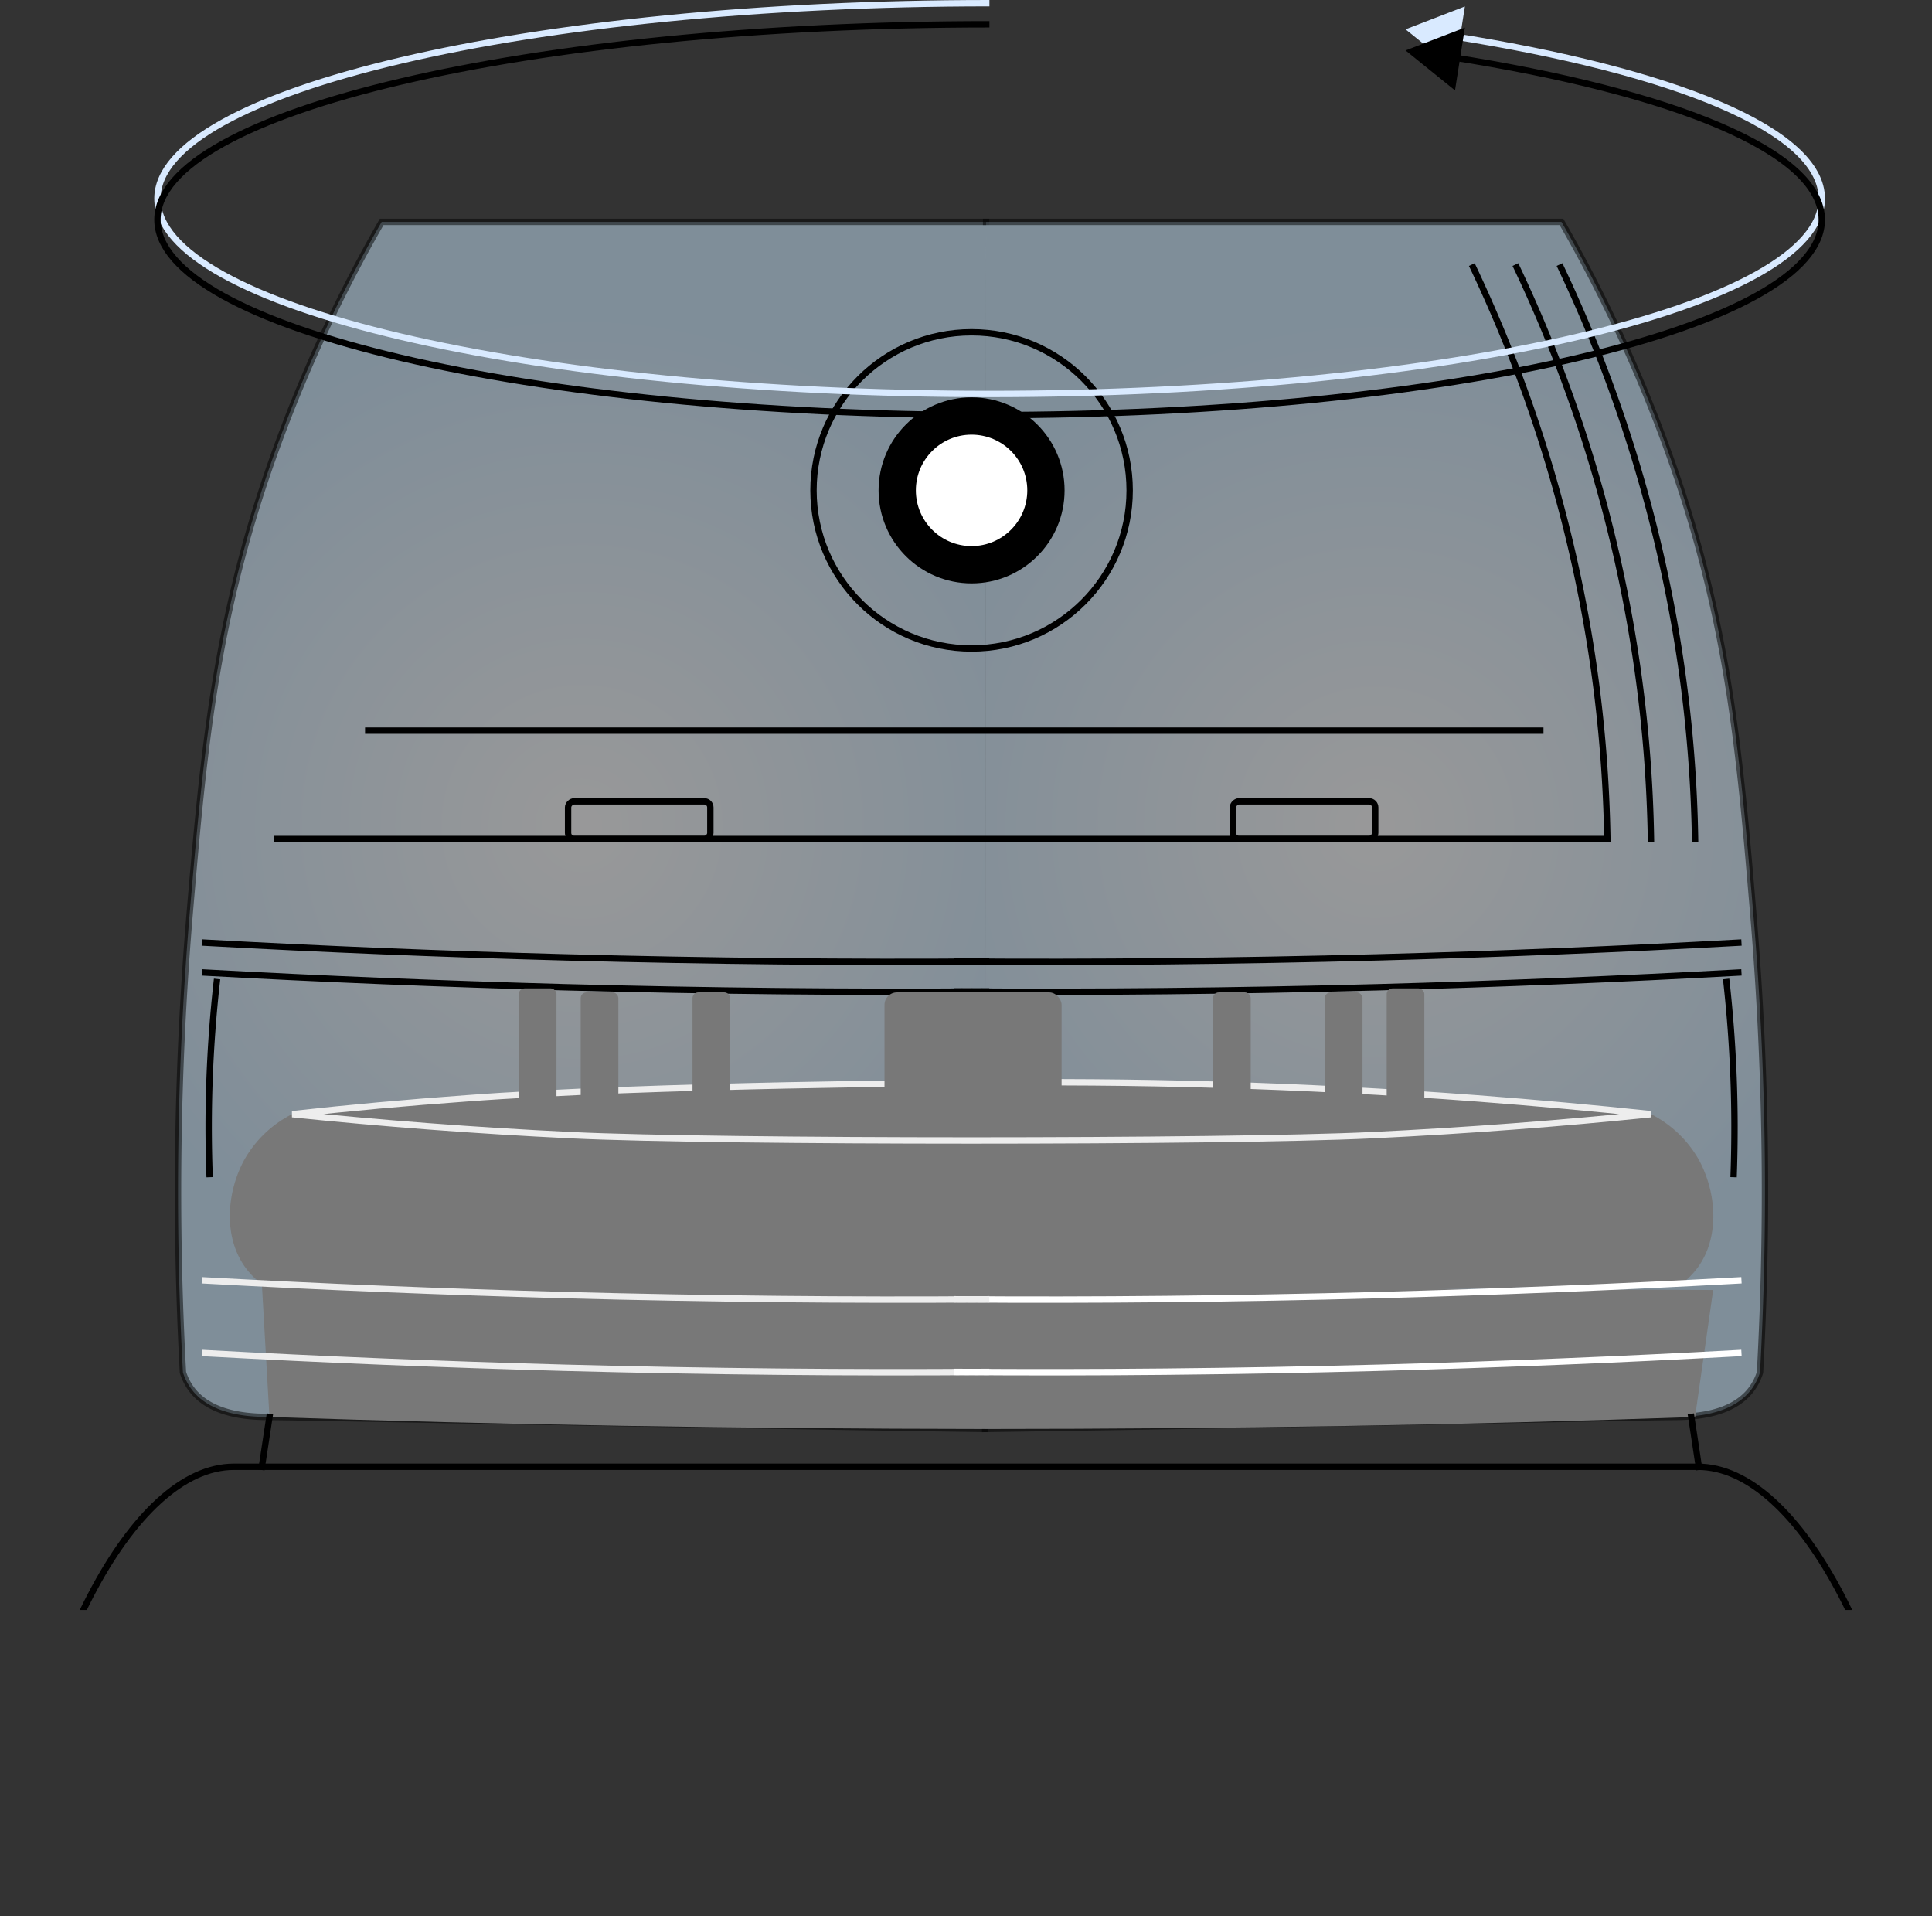<svg xmlns="http://www.w3.org/2000/svg" xmlns:xlink="http://www.w3.org/1999/xlink" viewBox="0 0 303.09 300.55">
  <rect x="0" y="0" width="303.09" height="300.55" fill="#333333" stroke="none"/>
  <defs>
    <style>
      .cls-1,
      .cls-10,
      .cls-12,
      .cls-14,
      .cls-6,
      .cls-8,
      .cls-9 {
        fill: none;
      }

      .cls-2 {
        clip-path: url(#clip-path);
      }

      .cls-14,
      .cls-3,
      .cls-4,
      .cls-6,
      .cls-8 {
        stroke: #000;
      }

      .cls-10,
      .cls-11,
      .cls-3,
      .cls-4,
      .cls-6,
      .cls-8,
      .cls-9 {
        stroke-linecap: square;
      }

      .cls-10,
      .cls-12,
      .cls-14,
      .cls-3,
      .cls-4,
      .cls-6,
      .cls-9 {
        stroke-miterlimit: 10;
      }

      .cls-3,
      .cls-4 {
        opacity: 0.5;
      }

      .cls-3 {
        fill: url(#radial-gradient);
      }

      .cls-4 {
        fill: url(#radial-gradient-2);
      }

      .cls-11,
      .cls-5 {
        fill: #787878;
      }

      .cls-7 {
        fill: #fff;
      }

      .cls-11,
      .cls-8 {
        stroke-linejoin: bevel;
      }

      .cls-9 {
        stroke: #fff;
      }

      .cls-10,
      .cls-11 {
        stroke: #ededed;
      }

      .cls-12 {
        stroke: #d9eaff;
      }

      .cls-13 {
        fill: #d9eaff;
      }
    </style>
    <clipPath id="clip-path" transform="translate(4.7 -12.05)">
      <rect class="cls-1" width="296.81" height="264.59" />
    </clipPath>
    <radialGradient id="radial-gradient" cx="86.62" cy="141.53" r="80.56" gradientUnits="userSpaceOnUse">
      <stop offset="0" stop-color="#fff" />
      <stop offset="1" stop-color="#cce9ff" />
    </radialGradient>
    <radialGradient id="radial-gradient-2" cx="211.03" cy="141.53" r="79.7" xlink:href="#radial-gradient" />
  </defs>
  <g id="Layer_2" data-name="Layer 2">
    <g id="BG">
      <g class="cls-2">
        <path class="cls-3" d="M150,46.85H55.18A226,226,0,0,0,37.92,84.4C29,109.76,27.2,130.17,25,156.05a521.74,521.74,0,0,0-1,71.28,9,9,0,0,0,1.46,2.78c3.25,4.17,9.72,4.19,12.12,4.21,8.62.08,52.24,1,112.28,1.88" transform="translate(4.7 -12.05)" />
        <path class="cls-4" d="M150,46.85h90.26A226.79,226.79,0,0,1,257.53,84.4c8.94,25.36,10.72,45.77,12.88,71.65a518.51,518.51,0,0,1,1,71.28,8.86,8.86,0,0,1-1.45,2.78c-3.25,4.17-9.72,4.19-12.12,4.21-8.62.08-48,1-108,1.88" transform="translate(4.7 -12.05)" />
        <path class="cls-5" d="M36.38,213.44l1.19,20.88Q92,236.15,149.85,236.2q57.3,0,111.37-1.88,1.42-10,2.84-19.92Z" transform="translate(4.7 -12.05)" />
        <path class="cls-5" d="M150,190.62c-17.21.56-35.54.61-54.88-.08-19.05-.67-37.07-2-54-3.72a17.8,17.8,0,0,0-7.34,6.89c-2.8,4.88-3.6,12-.1,17a12.25,12.25,0,0,0,2.67,2.74L150,215.86" transform="translate(4.7 -12.05)" />
        <circle class="cls-6" cx="152.42" cy="76.92" r="24.8" />
        <circle cx="152.42" cy="76.92" r="14.59" />
        <circle class="cls-7" cx="152.42" cy="76.92" r="8.74" />
        <path class="cls-8" d="M29.3,166.11a205.07,205.07,0,0,0-1.13,30.1" transform="translate(4.7 -12.05)" />
        <path class="cls-5" d="M145.45,190.62c17.2.56,35.54.61,54.87-.08,19.06-.67,37.08-2,54-3.72a17.86,17.86,0,0,1,7.34,6.89c2.8,4.88,3.6,12,.1,17a12.46,12.46,0,0,1-2.67,2.74l-113.62,2.42" transform="translate(4.7 -12.05)" />
        <path class="cls-8" d="M266.15,166.11a207.88,207.88,0,0,1,1.13,30.1" transform="translate(4.7 -12.05)" />
        <path class="cls-9" d="M268,212.9q-27.54,1.51-56.46,2.3-33.93.9-66.08.66" transform="translate(4.7 -12.05)" />
        <path class="cls-6" d="M27.46,159.92q27.54,1.52,56.45,2.3,33.95.9,66.09.66" transform="translate(4.7 -12.05)" />
        <path class="cls-6" d="M268,159.92q-27.54,1.52-56.46,2.3-33.93.9-66.08.66" transform="translate(4.7 -12.05)" />
        <path class="cls-6" d="M27.46,164.61q27.54,1.51,56.45,2.3,33.95.9,66.09.66" transform="translate(4.7 -12.05)" />
        <path class="cls-6" d="M268,164.61q-27.54,1.51-56.46,2.3-33.93.9-66.08.66" transform="translate(4.7 -12.05)" />
        <path class="cls-6" d="M38.77,143.66H247.46a216.66,216.66,0,0,0-2.12-26.82A219.34,219.34,0,0,0,226.41,54" transform="translate(4.7 -12.05)" />
        <path class="cls-6" d="M254.3,143.66a214.85,214.85,0,0,0-2.13-26.82A219.36,219.36,0,0,0,233.25,54" transform="translate(4.7 -12.05)" />
        <line class="cls-6" x1="57.77" y1="114.61" x2="241.64" y2="114.61" />
        <path class="cls-6" d="M261.22,143.66a214.85,214.85,0,0,0-2.13-26.82A219.36,219.36,0,0,0,240.17,54" transform="translate(4.7 -12.05)" />
        <rect class="cls-6" x="92.62" y="129.55" width="5.91" height="22.32" rx="0.95" transform="translate(-40.43 224.23) rotate(-90)" />
        <rect class="cls-6" x="196.92" y="129.55" width="5.91" height="22.32" rx="0.95" transform="translate(63.87 328.53) rotate(-90)" />
        <path class="cls-10" d="M27.46,212.9q27.54,1.51,56.45,2.3,33.95.9,66.09.66" transform="translate(4.7 -12.05)" />
        <path class="cls-11" d="M210.42,190.12c15.26-.73,29.9-1.87,43.88-3.3q-13.37-1.42-27.29-2.48c-27.76-2.1-54.24-2.79-79.29-2.44-.76,0-50.68.28-79.28,2.44q-13.92,1-27.29,2.48c14,1.43,28.61,2.57,43.88,3.3C108,191.22,187.46,191.22,210.42,190.12Z" transform="translate(4.7 -12.05)" />
        <rect class="cls-5" x="81.39" y="155.04" width="5.91" height="19.8" rx="0.9" />
        <rect class="cls-5" x="91.1" y="155.67" width="5.91" height="19.8" rx="0.9" />
        <rect class="cls-5" x="108.64" y="155.67" width="5.91" height="19.8" rx="0.9" />
        <rect class="cls-5" x="212.85" y="167.08" width="5.91" height="19.8" rx="0.9" transform="translate(436.3 341.92) rotate(-180)" />
        <rect class="cls-5" x="203.14" y="167.72" width="5.91" height="19.8" rx="0.9" transform="translate(416.89 343.19) rotate(-180)" />
        <rect class="cls-5" x="185.6" y="167.72" width="5.91" height="19.8" rx="0.9" transform="translate(381.81 343.19) rotate(-180)" />
        <rect class="cls-5" x="134.07" y="167.72" width="27.78" height="19.8" rx="1.95" transform="translate(300.61 343.19) rotate(-180)" />
        <path class="cls-10" d="M27.46,224.3q27.54,1.51,56.45,2.3,33.95.9,66.09.65" transform="translate(4.7 -12.05)" />
        <path class="cls-9" d="M268,224.3q-27.54,1.51-56.46,2.3-33.93.9-66.08.65" transform="translate(4.7 -12.05)" />
        <path class="cls-12" d="M222.9,17.68c35.09,5.5,58.2,14.87,58.2,25.52,0,16.92-58.46,30.65-130.58,30.65S20,60.12,20,43.2,78.41,12.55,150.52,12.55" transform="translate(4.7 -12.05)" />
        <polygon class="cls-13" points="228.26 10.86 220.5 4.6 229.81 1.01 228.26 10.86" />
        <path class="cls-14" d="M222.9,21c35.09,5.49,58.2,14.87,58.2,25.51,0,16.93-58.46,30.65-130.58,30.65S20,63.44,20,46.51,78.41,15.86,150.52,15.86" transform="translate(4.7 -12.05)" />
        <polygon points="228.26 14.18 220.5 7.91 229.81 4.33 228.26 14.18" />
        <path class="cls-6" d="M-4.15,312.05h0C0,272.57,16.11,242.13,32,242.13H261.65c15.93,0,32.05,30.44,36.19,69.92h0" transform="translate(4.7 -12.05)" />
        <line class="cls-6" x1="41.08" y1="230.08" x2="42.27" y2="222.27" />
        <line class="cls-6" x1="266.51" y1="230.08" x2="265.33" y2="222.27" />
      </g>
    </g>
  </g>
</svg>